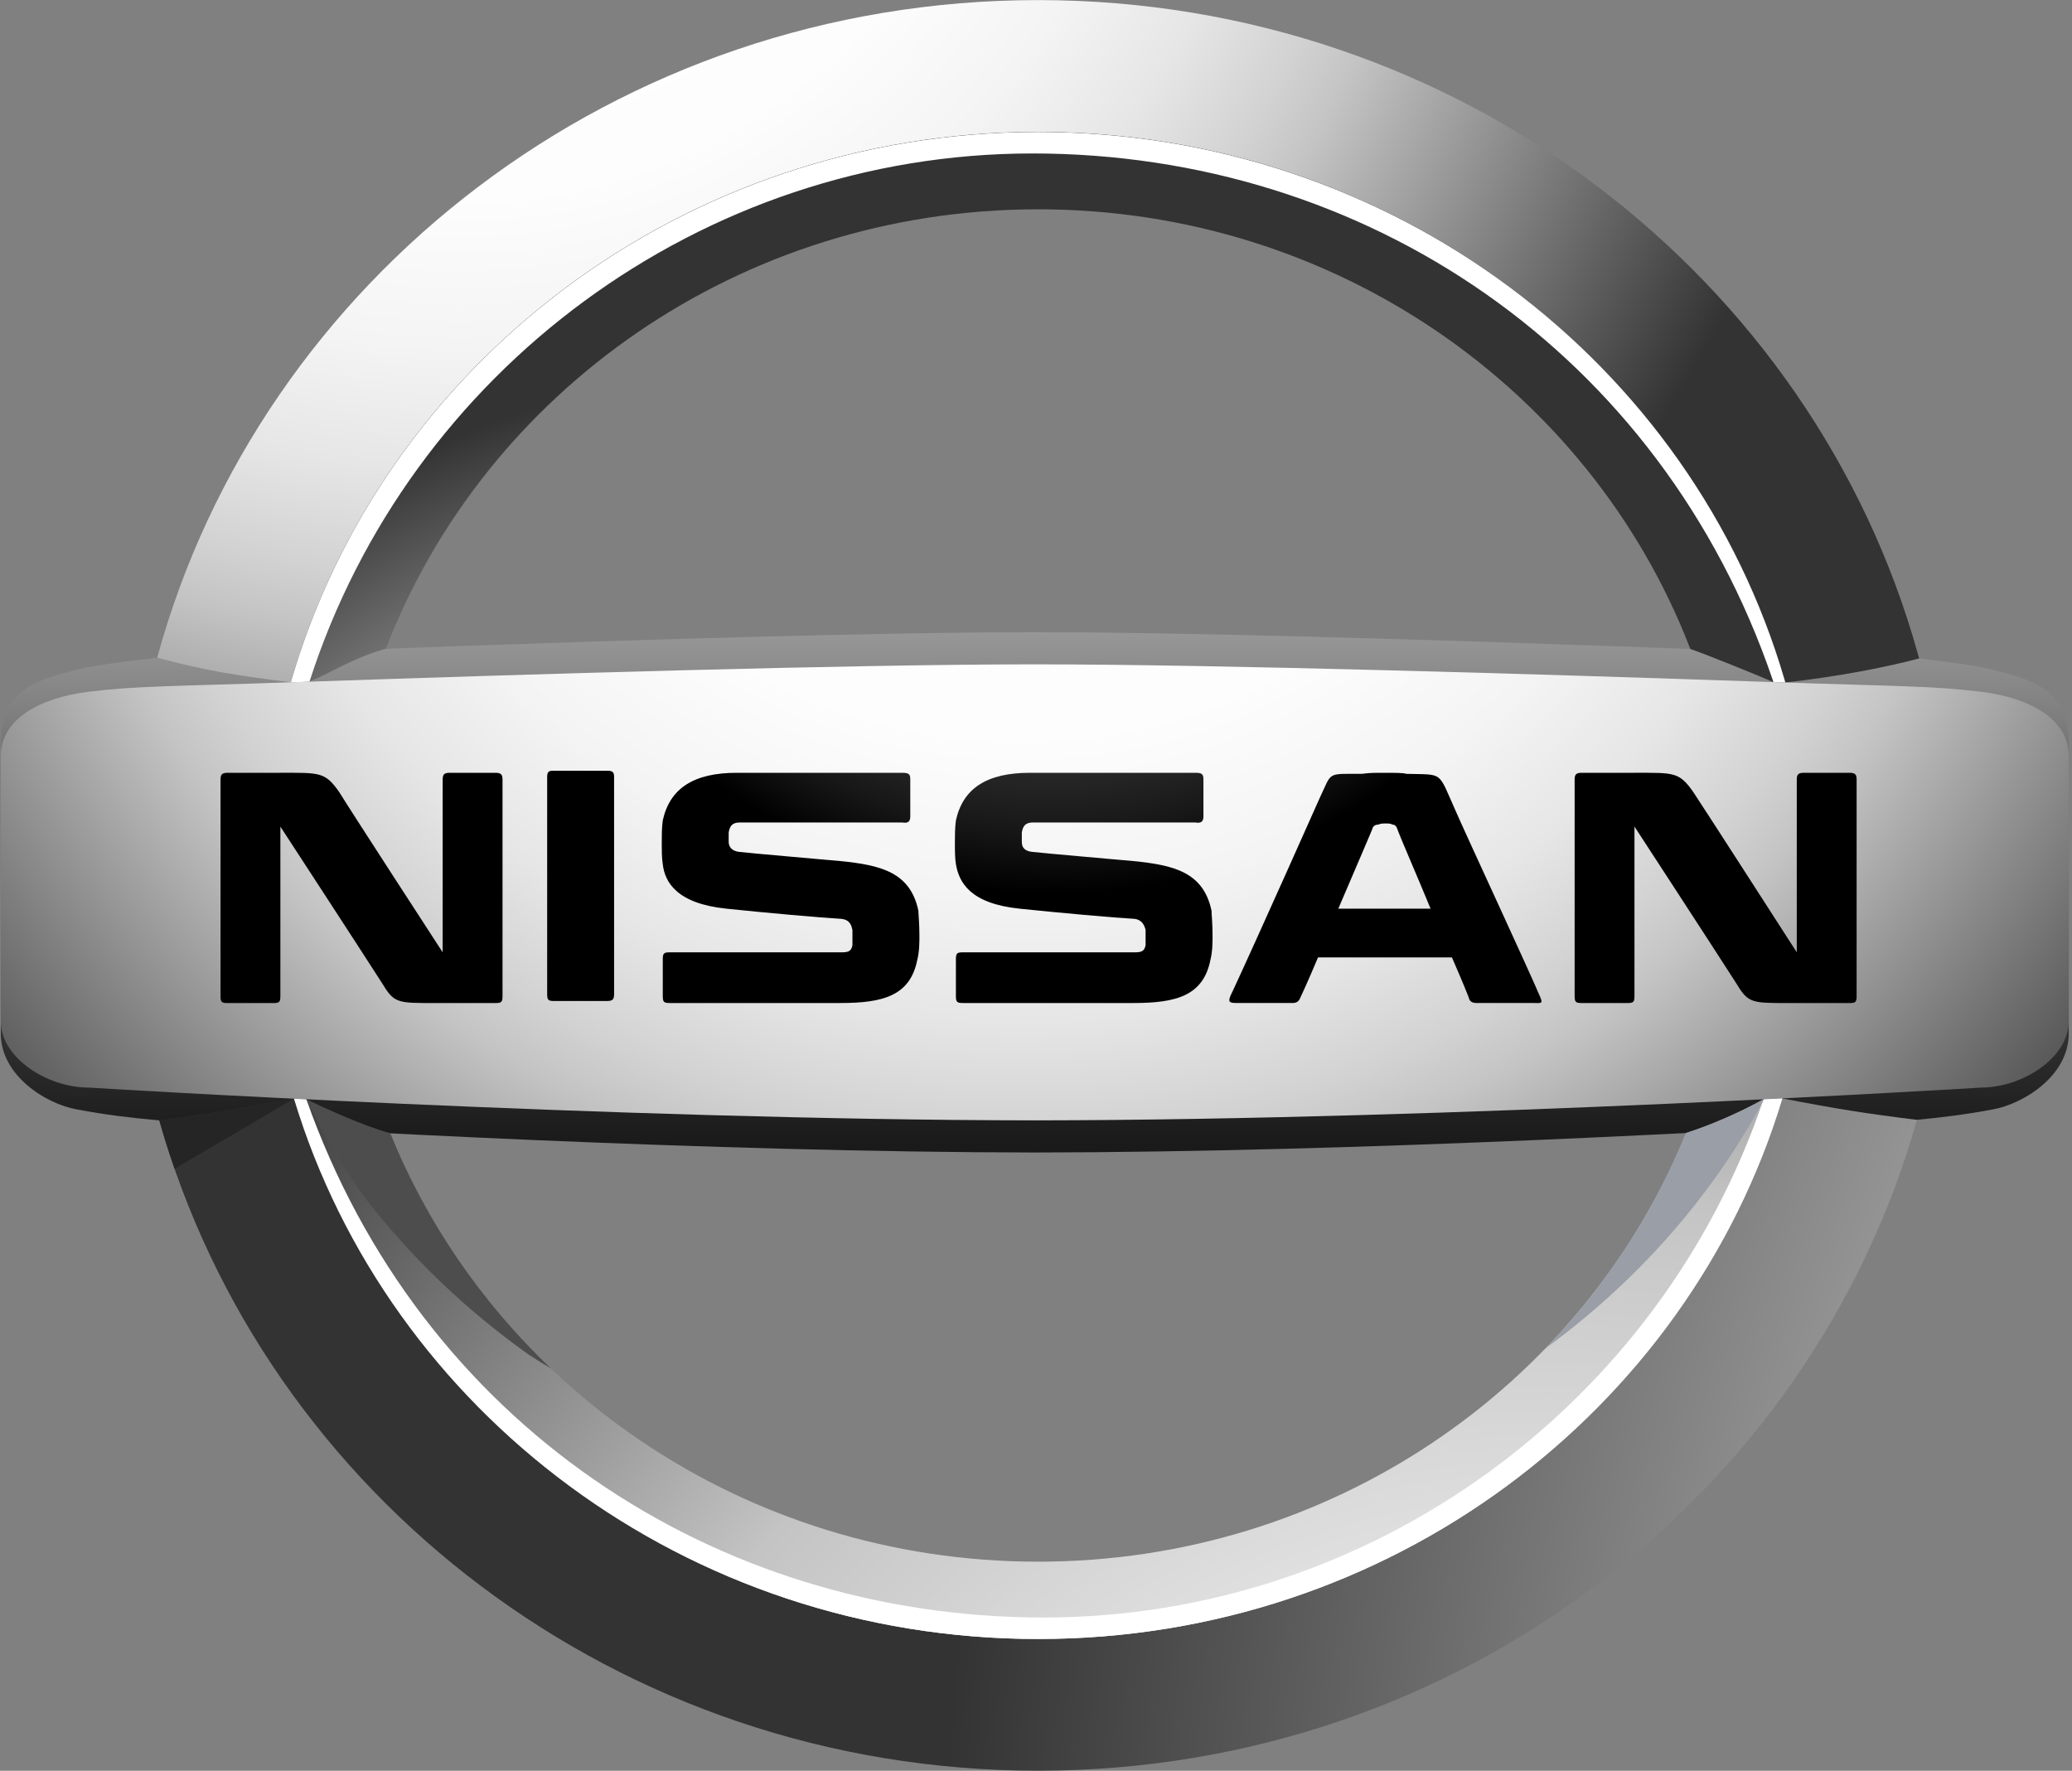 <svg width="117" height="100" viewBox="0 0 117 100" fill="none" xmlns="http://www.w3.org/2000/svg">
<rect x="0" y="0" width="117" height="100" fill="#808080" stroke="none"/>
<g clip-path="url(#clip0_54_2476)">
<path d="M112.798 37.894C111.719 37.593 110.517 37.45 107.986 37.138C97.511 36.708 71.624 35.702 58.432 35.702C45.241 35.702 19.353 36.708 8.879 37.138C6.346 37.45 5.144 37.593 4.065 37.894C0.772 38.67 0.047 39.853 0.047 42.212V58.377C0.047 60.737 2.575 62.327 4.317 62.647C6.06 62.97 7.163 63.099 8.997 63.273C18.366 63.854 40.102 65.064 58.431 65.083C76.761 65.065 98.496 63.854 107.866 63.273C109.699 63.099 110.802 62.969 112.546 62.647C114.288 62.326 116.815 60.737 116.815 58.377V42.212C116.815 39.853 116.091 38.67 112.798 37.894Z" fill="url(#paint0_linear_54_2476)"/>
<path d="M16.424 38.529C21.578 20.6 38.514 7.444 58.617 7.444C78.663 7.444 95.564 20.527 100.768 38.385C100.784 38.448 100.795 38.481 100.813 38.542C103.802 38.206 106.478 37.688 108.37 37.182C108.336 37.068 108.327 37.044 108.297 36.931C102.382 15.659 82.381 0.005 58.617 0.005C34.773 0.005 14.719 15.76 8.877 37.138C11.505 37.857 13.43 38.159 16.424 38.529Z" fill="url(#paint1_radial_54_2476)"/>
<path d="M100.645 62.029C100.593 62.188 100.535 62.364 100.509 62.451C95.028 79.88 78.348 92.556 58.618 92.556C38.733 92.556 21.947 79.684 16.6 62.046C13.331 62.624 12.227 62.844 8.998 63.274C14.982 84.442 34.928 99.995 58.618 99.995C82.318 99.995 102.271 84.426 108.244 63.24C105.399 62.889 103.723 62.623 100.645 62.029Z" fill="url(#paint2_radial_54_2476)"/>
<path d="M17.476 38.491C18.717 37.979 19.917 37.161 21.789 36.635C27.367 22.141 41.749 11.82 58.617 11.82C75.431 11.82 89.778 22.078 95.391 36.502C95.411 36.55 95.432 36.61 95.448 36.647C96.413 36.981 99.258 38.135 100.143 38.521C100.269 38.524 100.537 38.533 100.814 38.541C100.797 38.489 100.782 38.437 100.768 38.384C95.561 20.532 78.661 7.453 58.617 7.453C38.519 7.453 21.583 20.603 16.427 38.529C16.725 38.53 17.292 38.504 17.476 38.491Z" fill="url(#paint3_radial_54_2476)"/>
<path d="M58.297 8.666C77.104 8.666 93.775 19.88 100.09 38.365L100.141 38.522C100.24 38.522 100.597 38.535 100.812 38.542C100.795 38.475 100.777 38.435 100.766 38.385C95.559 20.533 78.659 7.454 58.615 7.454C38.517 7.454 21.581 20.604 16.425 38.53C16.827 38.524 17.02 38.524 17.476 38.492C23.121 20.942 39.628 8.666 58.297 8.666Z" fill="white"/>
<path d="M99.579 62.08C98.228 62.835 96.545 63.561 95.201 63.986C95.183 64.029 95.106 64.22 95.09 64.265C89.274 78.29 75.135 88.191 58.617 88.191C41.995 88.191 27.784 78.17 22.035 64.006C20.489 63.577 18.177 62.523 17.302 62.082C16.974 62.067 16.798 62.057 16.596 62.047C21.944 79.683 38.732 92.557 58.617 92.557C78.413 92.557 95.137 79.801 100.562 62.289C100.574 62.255 100.634 62.062 100.647 62.03C100.333 62.042 99.854 62.08 99.579 62.08Z" fill="url(#paint4_radial_54_2476)"/>
<path d="M111.862 39.064C109.088 38.727 107.196 38.763 100.437 38.53C100.13 38.519 99.818 38.51 99.501 38.499C87.246 38.078 68.838 37.517 58.431 37.517C48.026 37.517 29.618 38.078 17.361 38.499C17.045 38.51 16.733 38.519 16.427 38.53C9.667 38.763 7.776 38.727 5.001 39.064C2.227 39.405 0.047 40.62 0.047 42.686V57.677C0.047 59.745 2.673 61.418 5.001 61.418C5.001 61.418 34.628 63.248 58.431 63.269C82.235 63.248 111.862 61.418 111.862 61.418C114.19 61.418 116.815 59.745 116.815 57.677V42.686C116.815 40.62 114.636 39.405 111.862 39.064Z" fill="url(#paint5_radial_54_2476)"/>
<path d="M99.579 62.08C93.764 79.328 77.412 91.344 58.941 91.344C40.282 91.344 23.726 80.306 17.3 62.08C17.064 62.068 16.831 62.058 16.6 62.045C21.946 79.681 38.737 92.556 58.624 92.556C78.516 92.556 95.309 79.673 100.651 62.027C100.299 62.044 99.943 62.063 99.579 62.08Z" fill="white"/>
<path d="M99.612 62.079L99.577 62.08C98.226 62.835 96.545 63.561 95.199 63.985C95.181 64.029 95.105 64.22 95.089 64.265C93.249 68.703 90.575 72.728 87.252 76.159C92.452 72.357 96.693 67.554 99.612 62.079Z" fill="#9A9EA7"/>
<path d="M31.102 77.275C27.192 73.55 24.078 69.041 22.035 64.005C20.488 63.575 18.177 62.52 17.301 62.08C18.237 64.02 19.34 65.875 20.599 67.623C23.173 70.975 26.293 73.963 29.845 76.492C30.258 76.763 30.677 77.023 31.102 77.275Z" fill="#4D4D4D"/>
<path d="M16.598 62.048V62.046L16.585 62.049C13.327 62.626 12.222 62.847 8.997 63.275C9.256 64.197 9.544 65.106 9.858 66.006L16.598 62.048Z" fill="#252525"/>
<path d="M82.157 45.704C81.183 43.527 81.529 43.756 79.409 43.7C79.237 43.641 78.777 43.641 78.148 43.641C77.52 43.641 77.404 43.641 76.888 43.7C74.884 43.7 75.228 43.585 74.541 45.017C74.541 45.017 71.102 52.748 69.614 55.955L69.557 56.069C69.271 56.641 69.443 56.641 69.9 56.641H72.994C73.224 56.641 73.337 56.529 73.394 56.412C73.394 56.412 73.853 55.438 74.425 54.065H81.986C82.559 55.382 82.959 56.355 82.959 56.412C83.017 56.584 83.189 56.641 83.36 56.641H86.567C87.026 56.641 87.141 56.701 86.969 56.298C86.395 54.924 82.673 46.905 82.157 45.704ZM75.57 51.316C76.544 49.026 77.519 46.792 77.519 46.734C77.576 46.62 77.691 46.562 77.862 46.562C77.92 46.504 78.093 46.504 78.264 46.504C78.379 46.504 78.549 46.504 78.607 46.562C78.721 46.562 78.838 46.619 78.892 46.792C79.124 47.42 79.981 49.369 80.782 51.316H75.57ZM34.332 43.527C34.618 43.527 34.676 43.641 34.676 43.87V56.128C34.676 56.413 34.618 56.529 34.275 56.529H31.297C30.954 56.529 30.897 56.471 30.897 56.128V43.87C30.897 43.641 30.954 43.527 31.182 43.527H34.332ZM27.975 43.641C28.317 43.641 28.376 43.755 28.376 44.042V56.242C28.376 56.587 28.317 56.644 27.975 56.644H24.48C22.419 56.644 22.247 56.644 21.561 55.5C20.128 53.267 15.832 46.68 15.832 46.68V56.243C15.832 56.589 15.775 56.645 15.432 56.645H12.854C12.51 56.645 12.453 56.589 12.453 56.243V44.042C12.453 43.756 12.51 43.641 12.854 43.641H15.832C18.066 43.641 18.352 43.584 19.155 44.73C19.785 45.761 24.996 53.779 24.996 53.779V44.042C24.996 43.756 25.054 43.641 25.398 43.641H27.975ZM104.437 43.641C104.782 43.641 104.838 43.755 104.838 44.042V56.242C104.838 56.587 104.781 56.644 104.437 56.644H100.946C98.882 56.644 98.71 56.644 98.023 55.5C96.59 53.265 92.294 46.678 92.294 46.678V56.243C92.294 56.587 92.237 56.643 91.893 56.643H89.317C88.974 56.643 88.915 56.587 88.915 56.243V44.042C88.915 43.756 88.974 43.641 89.317 43.641H92.294C94.528 43.641 94.815 43.584 95.616 44.73C96.304 45.761 101.459 53.779 101.459 53.779V44.042C101.459 43.756 101.517 43.641 101.861 43.641H104.437ZM47.449 48.626C49.74 48.854 51.402 49.254 51.859 51.431C51.859 51.602 51.917 52.175 51.917 52.806C51.917 53.208 51.917 53.721 51.802 54.18C51.402 56.242 49.855 56.642 47.45 56.642H37.826C37.482 56.642 37.425 56.586 37.425 56.242V54.18C37.425 53.836 37.482 53.779 37.826 53.779H47.562C47.964 53.779 48.078 53.665 48.135 53.377V52.861V52.518C48.077 52.288 48.02 51.945 47.505 51.889C46.416 51.831 43.21 51.544 41.032 51.316C38.226 51.029 37.539 49.828 37.424 48.796C37.367 48.452 37.367 47.994 37.367 47.593C37.367 47.249 37.367 46.734 37.424 46.332C37.826 44.498 39.201 43.641 41.605 43.641H50.941C51.285 43.641 51.401 43.699 51.401 43.985V46.105C51.401 46.389 51.285 46.504 50.941 46.447H41.777C41.376 46.447 41.205 46.619 41.147 47.019V47.535C41.147 47.822 41.319 48.051 41.719 48.106C42.81 48.223 46.188 48.509 47.449 48.626ZM64 48.626C66.293 48.854 67.953 49.254 68.412 51.431C68.412 51.602 68.469 52.175 68.469 52.806C68.469 53.208 68.469 53.721 68.355 54.18C67.955 56.242 66.409 56.642 64.002 56.642H54.379C54.035 56.642 53.977 56.586 53.977 56.242V54.18C53.977 53.836 54.035 53.779 54.379 53.779H64.116C64.516 53.779 64.629 53.665 64.688 53.377V52.861V52.518C64.629 52.288 64.515 51.945 64.058 51.889C62.97 51.831 59.762 51.544 57.586 51.316C54.779 51.029 54.15 49.828 53.977 48.796C53.92 48.452 53.92 47.994 53.92 47.593C53.92 47.249 53.92 46.734 53.977 46.332C54.379 44.498 55.753 43.641 58.158 43.641H67.495C67.837 43.641 67.954 43.699 67.954 43.985V46.105C67.954 46.389 67.837 46.504 67.495 46.447H58.33C57.93 46.447 57.759 46.619 57.7 47.019V47.535C57.7 47.822 57.815 48.051 58.274 48.106C59.362 48.223 62.74 48.509 64 48.626Z" fill="url(#paint6_radial_54_2476)"/>
</g>
<defs>
<linearGradient id="paint0_linear_54_2476" x1="58.431" y1="1.482" x2="58.431" y2="82.87" gradientUnits="userSpaceOnUse">
<stop offset="0.194" stop-color="white"/>
<stop offset="0.208" stop-color="#F8F8F8"/>
<stop offset="0.366" stop-color="#AEAEAE"/>
<stop offset="0.513" stop-color="#707070"/>
<stop offset="0.647" stop-color="#404040"/>
<stop offset="0.764" stop-color="#1D1D1D"/>
<stop offset="0.86" stop-color="#080808"/>
<stop offset="0.922"/>
</linearGradient>
<radialGradient id="paint1_radial_54_2476" cx="0" cy="0" r="1" gradientUnits="userSpaceOnUse" gradientTransform="translate(25.653 -20.096) scale(81.424 81.424)">
<stop offset="0.202" stop-color="white"/>
<stop offset="0.382" stop-color="#FDFDFD"/>
<stop offset="0.487" stop-color="#F4F4F4"/>
<stop offset="0.573" stop-color="#E6E6E6"/>
<stop offset="0.648" stop-color="#D2D2D2"/>
<stop offset="0.689" stop-color="#C4C4C4"/>
<stop offset="1" stop-color="#333333"/>
</radialGradient>
<radialGradient id="paint2_radial_54_2476" cx="0" cy="0" r="1" gradientUnits="userSpaceOnUse" gradientTransform="translate(222.704 110.325) scale(169.576 169.576)">
<stop offset="0.202" stop-color="white"/>
<stop offset="0.368" stop-color="#E4E4E4"/>
<stop offset="0.594" stop-color="#C4C4C4"/>
<stop offset="1" stop-color="#333333"/>
</radialGradient>
<radialGradient id="paint3_radial_54_2476" cx="0" cy="0" r="1" gradientUnits="userSpaceOnUse" gradientTransform="translate(45.211 72.904) scale(52.06)">
<stop offset="0.202" stop-color="white"/>
<stop offset="0.368" stop-color="#E4E4E4"/>
<stop offset="0.594" stop-color="#C4C4C4"/>
<stop offset="1" stop-color="#333333"/>
</radialGradient>
<radialGradient id="paint4_radial_54_2476" cx="0" cy="0" r="1" gradientUnits="userSpaceOnUse" gradientTransform="translate(87.222 126.137) scale(98.782 98.782)">
<stop offset="0.202" stop-color="white"/>
<stop offset="0.368" stop-color="#E4E4E4"/>
<stop offset="0.594" stop-color="#C4C4C4"/>
<stop offset="1" stop-color="#333333"/>
</radialGradient>
<radialGradient id="paint5_radial_54_2476" cx="0" cy="0" r="1" gradientUnits="userSpaceOnUse" gradientTransform="translate(57.649 10.306) scale(78.498 78.498)">
<stop offset="0.202" stop-color="white"/>
<stop offset="0.397" stop-color="#FDFDFD"/>
<stop offset="0.51" stop-color="#F4F4F4"/>
<stop offset="0.603" stop-color="#E6E6E6"/>
<stop offset="0.684" stop-color="#D2D2D2"/>
<stop offset="0.728" stop-color="#C4C4C4"/>
<stop offset="1" stop-color="#4D4D4D"/>
</radialGradient>
<radialGradient id="paint6_radial_54_2476" cx="0" cy="0" r="1" gradientUnits="userSpaceOnUse" gradientTransform="translate(59.468 18.167) scale(52.873 52.873)">
<stop offset="0.111" stop-color="#4D4D4D"/>
<stop offset="0.248" stop-color="#494949"/>
<stop offset="0.355" stop-color="#404040"/>
<stop offset="0.451" stop-color="#2F2F2F"/>
<stop offset="0.541" stop-color="#181818"/>
<stop offset="0.611"/>
</radialGradient>
<clipPath id="clip0_54_2476">
<rect width="116.768" height="100" fill="white" transform="translate(0.047)"/>
</clipPath>
</defs>
</svg>
